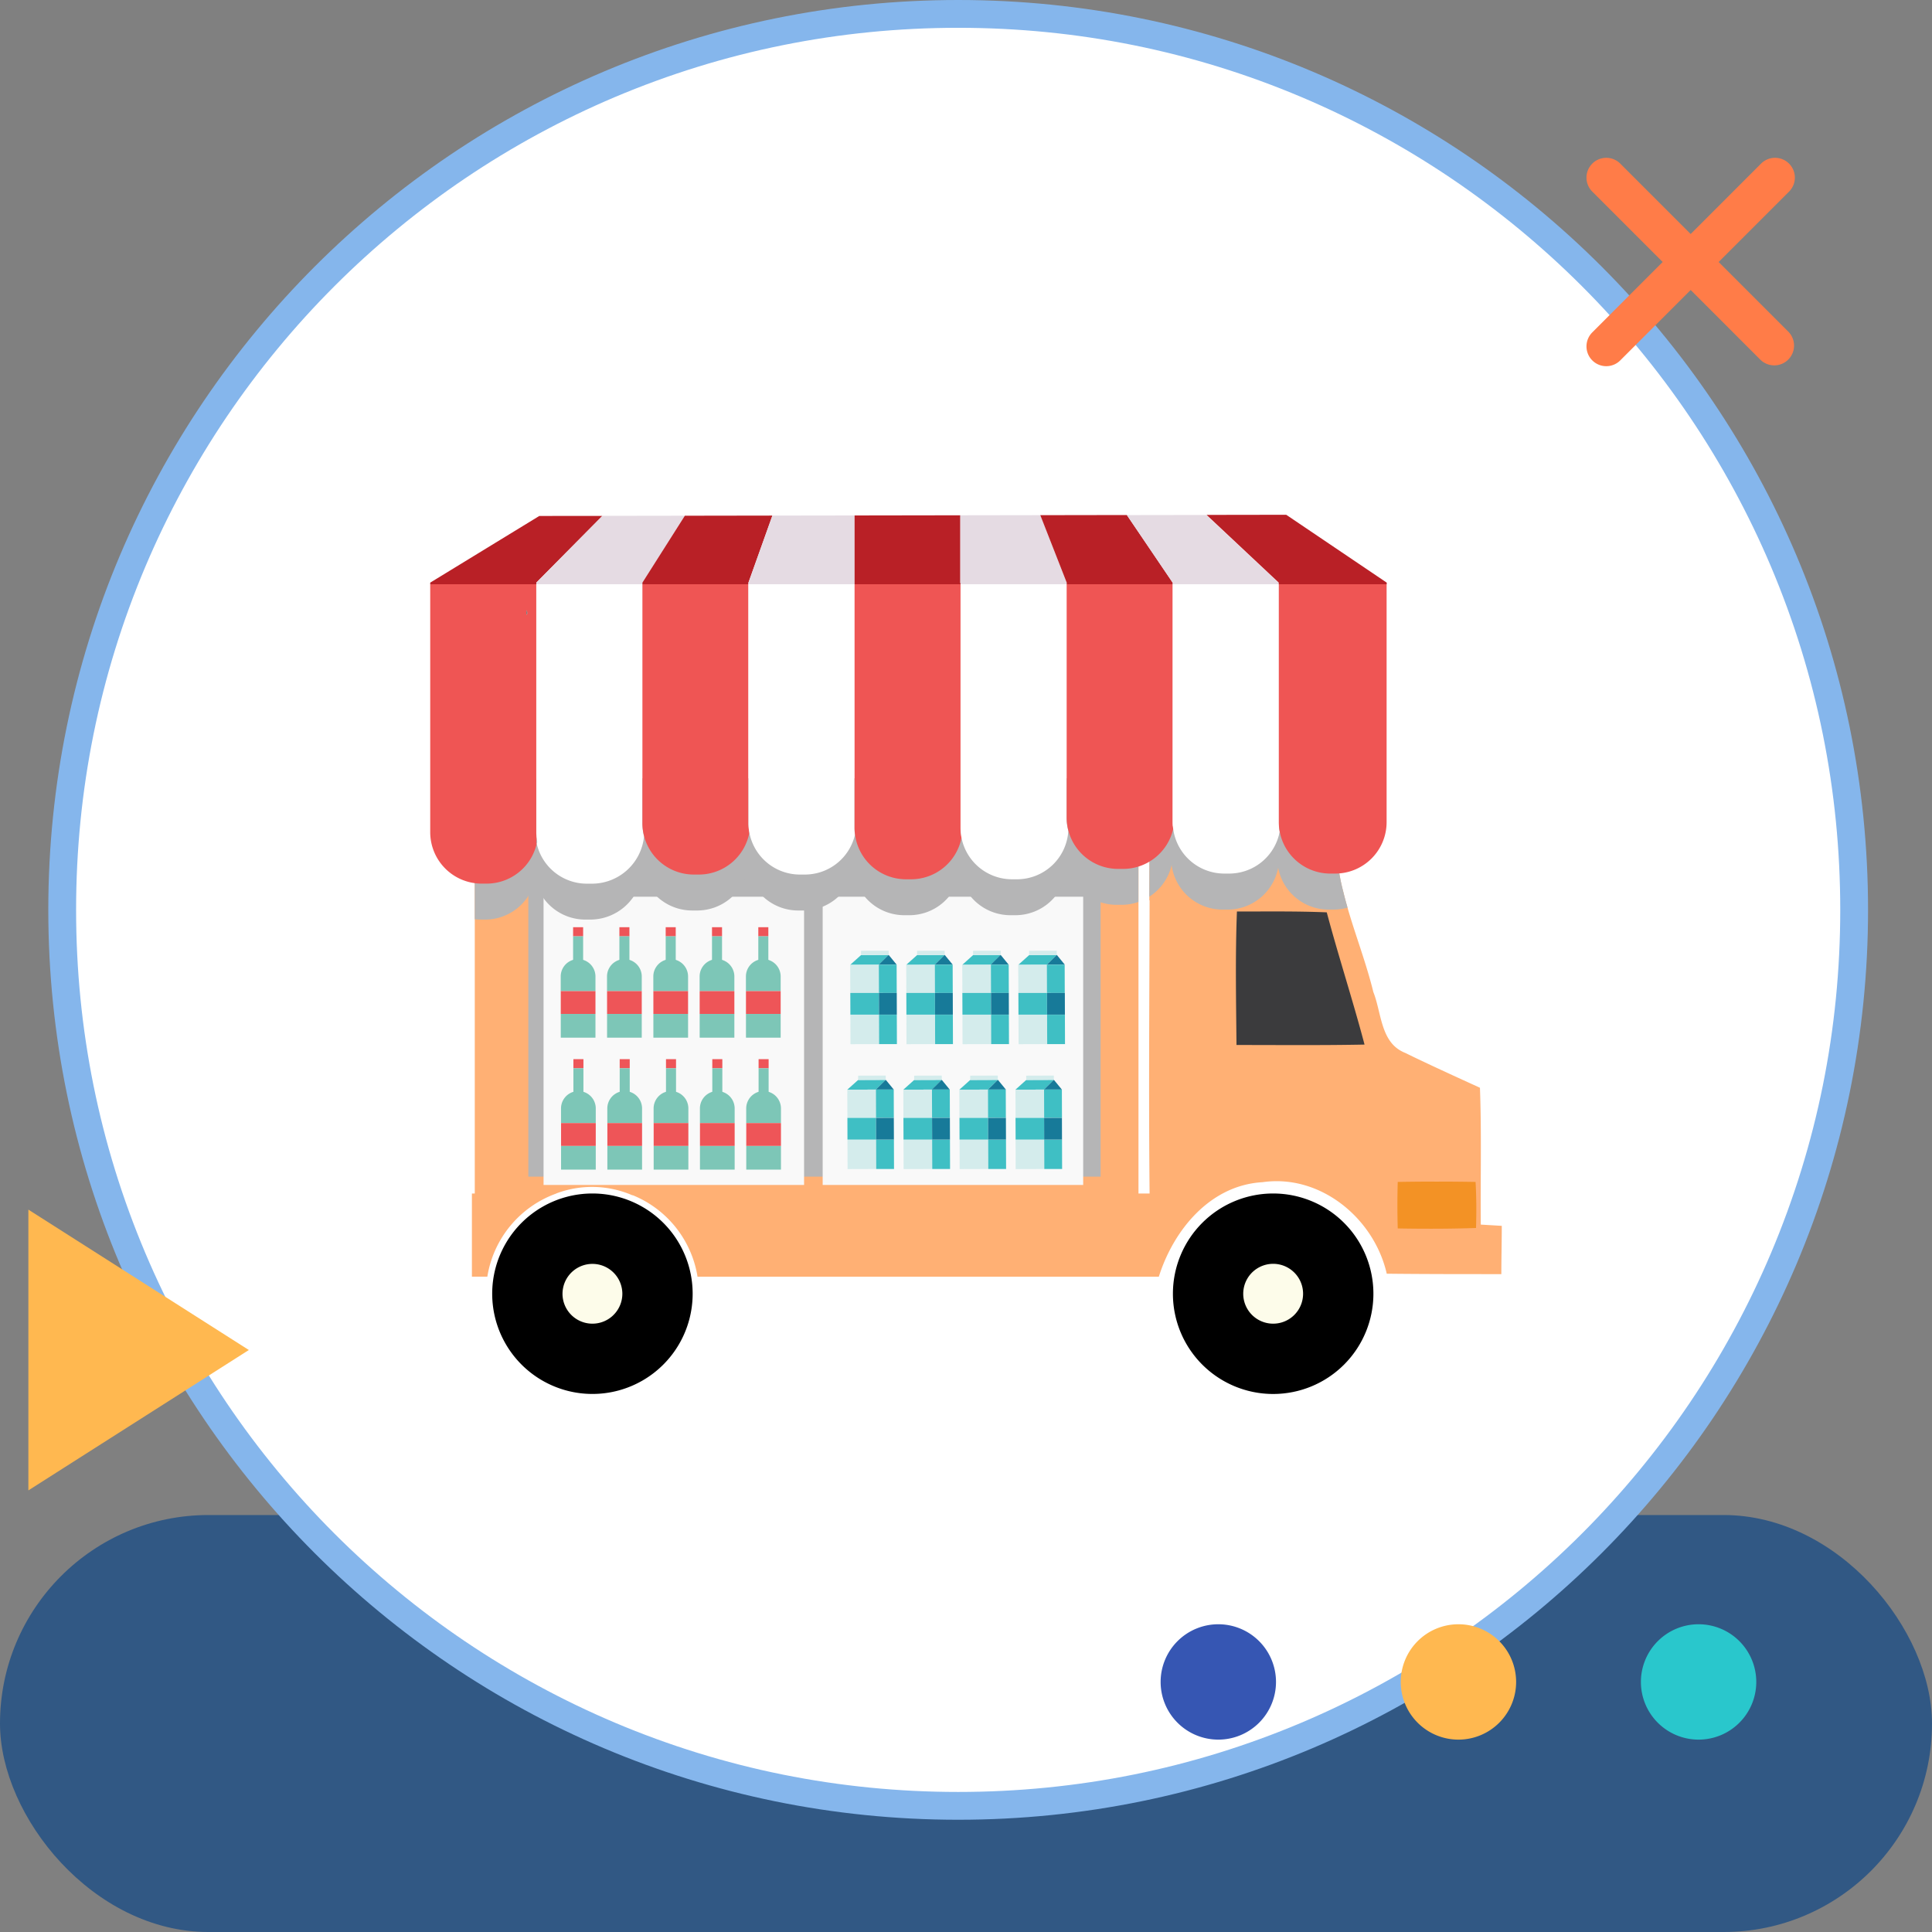<svg xmlns="http://www.w3.org/2000/svg" xmlns:xlink="http://www.w3.org/1999/xlink" width="139" height="139" viewBox="0 0 139 139">
  <rect x="0" y="0" width="139" height="139" fill="#808080" stroke="none"/>
  <defs>
    <clipPath id="clip-path">
      <rect id="Rectángulo_379058" data-name="Rectángulo 379058" width="77.094" height="63.255" fill="none"/>
    </clipPath>
  </defs>
  <g id="img13" transform="translate(-1046 -3656.416)">
    <g id="Grupo_1074463" data-name="Grupo 1074463" transform="translate(1046 3656.416)">
      <rect id="Rectángulo_378651" data-name="Rectángulo 378651" width="139" height="30" rx="15" transform="translate(0 109)" fill="#315884"/>
      <g id="Grupo_1074381" data-name="Grupo 1074381" transform="translate(3.475 0)">
        <g id="Grupo_1073526" data-name="Grupo 1073526" transform="translate(0 0)">
          <g id="Grupo_1072785" data-name="Grupo 1072785" transform="translate(0 0)">
            <path id="Trazado_608385" data-name="Trazado 608385" d="M65.462,0A65.462,65.462,0,1,1,0,65.462,65.462,65.462,0,0,1,65.462,0Z" transform="translate(0 0)" fill="none"/>
          </g>
          <g id="Grupo_1073383" data-name="Grupo 1073383" transform="translate(0 0)">
            <g id="Trazado_608385-2" data-name="Trazado 608385" transform="translate(0 0)" fill="#fff">
              <path d="M 65.462 129.924 C 56.759 129.924 48.318 128.22 40.371 124.859 C 36.551 123.244 32.868 121.244 29.421 118.916 C 26.008 116.61 22.798 113.961 19.881 111.044 C 16.963 108.127 14.315 104.917 12.009 101.503 C 9.68 98.057 7.681 94.373 6.065 90.554 C 2.704 82.607 1 74.165 1 65.462 C 1 56.759 2.704 48.318 6.065 40.371 C 7.681 36.551 9.68 32.868 12.009 29.421 C 14.315 26.008 16.963 22.798 19.881 19.881 C 22.798 16.963 26.008 14.315 29.421 12.009 C 32.868 9.68 36.551 7.681 40.371 6.065 C 48.318 2.704 56.759 1 65.462 1 C 74.165 1 82.607 2.704 90.554 6.065 C 94.373 7.681 98.057 9.68 101.503 12.009 C 104.917 14.315 108.127 16.963 111.044 19.881 C 113.961 22.798 116.61 26.008 118.916 29.421 C 121.244 32.868 123.244 36.551 124.859 40.371 C 128.22 48.318 129.924 56.759 129.924 65.462 C 129.924 74.165 128.22 82.607 124.859 90.554 C 123.244 94.373 121.244 98.057 118.916 101.503 C 116.61 104.917 113.961 108.127 111.044 111.044 C 108.127 113.961 104.917 116.61 101.503 118.916 C 98.057 121.244 94.373 123.244 90.554 124.859 C 82.607 128.22 74.165 129.924 65.462 129.924 Z" stroke="none"/>
              <path d="M 65.462 2 C 56.894 2 48.583 3.678 40.76 6.986 C 37.001 8.577 33.374 10.545 29.981 12.837 C 26.62 15.108 23.46 17.715 20.588 20.588 C 17.715 23.46 15.108 26.62 12.837 29.981 C 10.545 33.374 8.577 37.001 6.986 40.76 C 3.678 48.583 2 56.894 2 65.462 C 2 74.03 3.678 82.341 6.986 90.164 C 8.577 93.924 10.545 97.551 12.837 100.943 C 15.108 104.304 17.715 107.465 20.588 110.337 C 23.46 113.209 26.62 115.817 29.981 118.087 C 33.374 120.379 37.001 122.348 40.76 123.938 C 48.583 127.247 56.894 128.924 65.462 128.924 C 74.03 128.924 82.341 127.247 90.164 123.938 C 93.924 122.348 97.551 120.379 100.943 118.087 C 104.304 115.817 107.465 113.209 110.337 110.337 C 113.209 107.465 115.817 104.304 118.087 100.943 C 120.379 97.551 122.348 93.924 123.938 90.164 C 127.247 82.341 128.924 74.03 128.924 65.462 C 128.924 56.894 127.247 48.583 123.938 40.76 C 122.348 37.001 120.379 33.374 118.087 29.981 C 115.817 26.62 113.209 23.46 110.337 20.588 C 107.465 17.715 104.304 15.108 100.943 12.837 C 97.551 10.545 93.924 8.577 90.164 6.986 C 82.341 3.678 74.03 2 65.462 2 M 65.462 -1.52587890625e-05 C 101.616 -1.52587890625e-05 130.924 29.308 130.924 65.462 C 130.924 101.616 101.616 130.924 65.462 130.924 C 29.308 130.924 -1.52587890625e-05 101.616 -1.52587890625e-05 65.462 C -1.52587890625e-05 29.308 29.308 -1.52587890625e-05 65.462 -1.52587890625e-05 Z" stroke="none" fill="#85b6ec"/>
            </g>
          </g>
        </g>
      </g>
      <path id="Trazado_615556" data-name="Trazado 615556" d="M752.741,143.019l5.036-5.036a1.424,1.424,0,1,0-2.013-2.013l-5.036,5.036-5.036-5.036a1.424,1.424,0,1,0-2.013,2.013l5.036,5.036-5.036,5.036a1.424,1.424,0,1,0,2.013,2.013l5.036-5.036,5.036,5.036a1.424,1.424,0,0,0,2.013-2.013Z" transform="translate(-629.091 -124.169)" fill="#ff7c48"/>
      <path id="Trazado_615557" data-name="Trazado 615557" d="M0,15.861,10.1,0,20.2,15.861Z" transform="translate(17.903 87.028) rotate(90)" fill="#ffb850"/>
      <path id="Trazado_615559" data-name="Trazado 615559" d="M159.276,312.164a4.15,4.15,0,1,1-4.15-4.15,4.15,4.15,0,0,1,4.15,4.15" transform="translate(-50.197 -191.155)" fill="#ffb850"/>
      <path id="Trazado_615560" data-name="Trazado 615560" d="M77.022,312.164a4.15,4.15,0,1,1-4.15-4.15,4.15,4.15,0,0,1,4.15,4.15" transform="translate(14.781 -191.155)" fill="#3656b3"/>
      <path id="Trazado_615561" data-name="Trazado 615561" d="M241.53,312.164a4.15,4.15,0,1,1-4.15-4.15,4.15,4.15,0,0,1,4.15,4.15" transform="translate(-115.173 -191.155)" fill="#29c7cc"/>
    </g>
    <g id="Grupo_1075292" data-name="Grupo 1075292" transform="translate(1076.953 3693.452)">
      <g id="Grupo_1075291" data-name="Grupo 1075291" clip-path="url(#clip-path)">
        <path id="Trazado_616548" data-name="Trazado 616548" d="M78.076,460.285a3.193,3.193,0,1,1-3.178-3.5,3.352,3.352,0,0,1,3.178,3.5" transform="translate(-63.456 -404.158)" fill="#fdfcea"/>
        <path id="Trazado_616549" data-name="Trazado 616549" d="M508.367,457.588a3.252,3.252,0,1,1-3.232-3.61,3.436,3.436,0,0,1,3.232,3.61" transform="translate(-444.079 -401.676)" fill="#fdfcea"/>
        <path id="Trazado_616550" data-name="Trazado 616550" d="M495.357,233.277v13.252l11.1-.754.108-1.509-3.017-9.8Z" transform="translate(-438.288 -206.401)" fill="#3b3b3d"/>
        <rect id="Rectángulo_379006" data-name="Rectángulo 379006" width="5.847" height="3.467" transform="translate(69.546 47.958)" fill="#f39225"/>
        <path id="Trazado_616551" data-name="Trazado 616551" d="M471.011,423.85a7.212,7.212,0,1,0,7.212,7.212,7.212,7.212,0,0,0-7.212-7.212m1.455,8.8a2.153,2.153,0,0,1-3.608-1.584,2.153,2.153,0,1,1,3.608,1.584" transform="translate(-410.365 -375.019)"/>
        <path id="Trazado_616552" data-name="Trazado 616552" d="M45.925,423.851h-.034a7.211,7.211,0,1,0,.034,0m1.438,8.8a2.153,2.153,0,0,1-3.608-1.584,2.184,2.184,0,0,1,.037-.391,2.152,2.152,0,0,1,4.232,0,2.173,2.173,0,0,1,.037.391,2.147,2.147,0,0,1-.7,1.584" transform="translate(-34.238 -375.02)"/>
        <path id="Trazado_616553" data-name="Trazado 616553" d="M98.613,196.814c-.03-3.292.061-6.554-.06-9.846-1.05-.48-2.111-.962-3.169-1.456-.738-.344-1.474-.691-2.206-1.051a2.372,2.372,0,0,1-.276-.129c-1.5-.8-1.449-2.822-2.019-4.249-.592-2.421-1.567-4.775-2.159-7.193a14.72,14.72,0,0,1-.468-4.706c-4.3-.061-9.154-.031-13.428,0h.532s-.574,0-.574.008l-.022,5.279.021.019c-.014,7.026-.072,14.059,0,21.085h-.8V166.436a1.714,1.714,0,0,0-1.716-1.715H27.949a1.717,1.717,0,0,0-1.715,1.715v28.139h-.206v5.984H27.14c0-.025.007-.051.011-.076a7.636,7.636,0,0,1,4.958-5.908h-.018a7.29,7.29,0,0,1,5.481.129h.039a7.63,7.63,0,0,1,4.637,5.782c0,.025.007.051.011.076h33.19c1.058-3.352,3.685-6.584,7.46-6.8,4.167-.6,8.033,2.6,8.938,6.584,2.749.03,5.5.03,8.245.03,0-1.148.031-2.326.031-3.473l-1.51-.09M81.037,183.888c-.03-3.2-.091-6.4.031-9.6,2.144,0,4.318-.031,6.463.06.845,3.171,1.872,6.312,2.718,9.513-3.081.061-6.131.03-9.211.03m17.23,13.166c-1.866.065-3.764.065-5.63.032-.033-1.126-.033-2.22,0-3.346q2.8-.049,5.6,0c.064,1.126.064,2.22.033,3.313" transform="translate(-23.029 -145.744)" fill="#ffb074"/>
        <rect id="Rectángulo_379007" data-name="Rectángulo 379007" width="41.175" height="27.517" transform="translate(7.057 20.102)" fill="#b5b5b6"/>
        <rect id="Rectángulo_379008" data-name="Rectángulo 379008" width="18.743" height="20.737" transform="translate(8.154 27.48)" fill="#f9f9f9"/>
        <rect id="Rectángulo_379009" data-name="Rectángulo 379009" width="18.743" height="20.737" transform="translate(28.235 27.48)" fill="#f9f9f9"/>
        <path id="Trazado_616554" data-name="Trazado 616554" d="M28.557,174.871A3.7,3.7,0,0,0,32.162,172a3.7,3.7,0,0,0,3.6,2.869h.356a3.766,3.766,0,0,0,3.758-3.419,3.706,3.706,0,0,0,3.584,2.766h.355a3.7,3.7,0,0,0,3.638-3.009,3.7,3.7,0,0,0,3.638,3.009h.356a3.7,3.7,0,0,0,3.607-2.862,3.7,3.7,0,0,0,3.669,3.2h.356a3.7,3.7,0,0,0,3.638-3.009,3.7,3.7,0,0,0,3.638,3.009h.356a3.7,3.7,0,0,0,3.7-3.493,3.705,3.705,0,0,0,3.578,2.746h.356a3.694,3.694,0,0,0,1.218-.206v-7.169a1.714,1.714,0,0,0-1.716-1.715H29.532a1.717,1.717,0,0,0-1.715,1.715v8.414a3.781,3.781,0,0,0,.384.02Z" transform="translate(-24.612 -145.745)" fill="#b5b5b6"/>
        <path id="Trazado_616555" data-name="Trazado 616555" d="M462.54,194.513c-4.3-.061-9.154-.031-13.428,0h.533s-.574,0-.574.008l-.021,5.029a3.706,3.706,0,0,0,1.606-2.272,3.7,3.7,0,0,0,3.67,3.2h.356a3.7,3.7,0,0,0,3.638-3.009,3.7,3.7,0,0,0,3.638,3.009h.356a3.7,3.7,0,0,0,1-.14c-.107-.373-.211-.746-.3-1.121a14.726,14.726,0,0,1-.468-4.706" transform="translate(-397.315 -172.072)" fill="#b5b5b6"/>
        <path id="Trazado_616556" data-name="Trazado 616556" d="M7.664,61.688c-.008-.064-.015-.128-.02-.192-.007-.09-.013-.179-.013-.271V43.385H0V61.224a3.7,3.7,0,0,0,3.7,3.7H4.06a3.7,3.7,0,0,0,3.6-2.869c-.011-.047-.024-.093-.033-.14.014-.076.023-.154.033-.231M6.953,45.6c-.01-.047-.024-.093-.033-.14.014-.076.023-.153.033-.231-.009-.064-.014-.128-.02-.192-.007-.09-.013-.18-.013-.272,0,.092.005.182.013.272.006.064.011.128.02.192s.018.155.033.231c-.009.047-.022.093-.033.14" transform="translate(0 -38.387)" fill="#ef5554"/>
        <path id="Trazado_616557" data-name="Trazado 616557" d="M7.632,5.476l4.753-4.8L7.848.679,0,5.476v.116H7.632Z" transform="translate(0 -0.594)" fill="#b92026"/>
        <path id="Trazado_616558" data-name="Trazado 616558" d="M66.242,5.521h7.632V5.405L76.916.591,71,.6l-4.753,4.8Z" transform="translate(-58.61 -0.523)" fill="#e5dbe3"/>
        <path id="Trazado_616559" data-name="Trazado 616559" d="M73.874,43.384H66.242V61.223c0,.092.005.182.013.271,0,.065.012.129.02.193s.019.155.033.231c-.009.047-.022.093-.033.14a3.7,3.7,0,0,0,3.605,2.869h.356a3.766,3.766,0,0,0,3.758-3.419,3.707,3.707,0,0,1-.12-.937Z" transform="translate(-58.61 -38.386)" fill="#fff"/>
        <path id="Trazado_616560" data-name="Trazado 616560" d="M66.242,198.229c0,.092.006.182.013.271-.008-.09-.013-.18-.013-.271" transform="translate(-58.61 -175.391)" fill="#ffb074"/>
        <path id="Trazado_616561" data-name="Trazado 616561" d="M60.077,55.608c-.008-.09-.013-.18-.013-.272,0,.091.006.181.013.272" transform="translate(-53.144 -48.961)" fill="#5c5c5f"/>
        <path id="Trazado_616562" data-name="Trazado 616562" d="M60.063,59.593c.009.047.022.093.033.14.011-.047.024-.093.033-.14-.015-.076-.023-.153-.033-.231-.01.077-.019.155-.033.231" transform="translate(-53.143 -52.523)" fill="#5c5c5f"/>
        <path id="Trazado_616563" data-name="Trazado 616563" d="M140.115,43.384h-7.628l0,17.187a3.7,3.7,0,0,0,3.7,3.7h.356a3.7,3.7,0,0,0,3.638-3.009,3.739,3.739,0,0,1-.066-.694Z" transform="translate(-117.221 -38.386)" fill="#ef5554"/>
        <path id="Trazado_616564" data-name="Trazado 616564" d="M132.487,5.445h7.628V5.329L141.838.505l-6.3.01-3.053,4.814,0,.025Z" transform="translate(-117.22 -0.447)" fill="#b92026"/>
        <path id="Trazado_616565" data-name="Trazado 616565" d="M198.724,5.376h7.632V.426l-5.909.009-1.723,4.824Z" transform="translate(-175.829 -0.377)" fill="#e5dbe3"/>
        <path id="Trazado_616566" data-name="Trazado 616566" d="M206.356,43.384h-7.632V60.571a3.706,3.706,0,0,0,3.7,3.7h.356a3.7,3.7,0,0,0,3.607-2.862,3.762,3.762,0,0,1-.035-.5Z" transform="translate(-175.829 -38.386)" fill="#fff"/>
        <path id="Trazado_616567" data-name="Trazado 616567" d="M272.6,5.283V5.246h-.02V.321l-7.611.012V5.166h0v.116Z" transform="translate(-234.439 -0.284)" fill="#b92026"/>
        <path id="Trazado_616568" data-name="Trazado 616568" d="M272.6,43.384h-7.631V60.911a3.762,3.762,0,0,0,.035.5,3.7,3.7,0,0,0,3.669,3.2h.356a3.7,3.7,0,0,0,3.638-3.009,3.706,3.706,0,0,1-.066-.695Z" transform="translate(-234.439 -38.386)" fill="#ef5554"/>
        <path id="Trazado_616569" data-name="Trazado 616569" d="M331.05,5.1v.116h7.631V5.1L336.787.242,331.03.251V5.1Z" transform="translate(-292.892 -0.214)" fill="#e5dbe3"/>
        <path id="Trazado_616570" data-name="Trazado 616570" d="M338.836,43.384H331.2V60.911a3.706,3.706,0,0,0,3.7,3.7h.356a3.7,3.7,0,0,0,3.7-3.492,3.724,3.724,0,0,1-.125-.958Z" transform="translate(-293.047 -38.386)" fill="#fff"/>
        <path id="Trazado_616571" data-name="Trazado 616571" d="M405.076,43.384h-7.631v16.78a3.7,3.7,0,0,0,3.7,3.7h.356a3.7,3.7,0,0,0,3.607-2.862,3.71,3.71,0,0,1-.035-.5Z" transform="translate(-351.656 -38.386)" fill="#ef5554"/>
        <path id="Trazado_616572" data-name="Trazado 616572" d="M382.9,5.138h7.631V5.033l-1.717-2.541L387.227.158,381,.168,382.9,5.022Z" transform="translate(-337.108 -0.14)" fill="#b92026"/>
        <path id="Trazado_616573" data-name="Trazado 616573" d="M438.385,4.963v.105h7.632V4.984l-5.231-4.9-5.7.009,1.577,2.334,1.717,2.53Z" transform="translate(-384.964 -0.07)" fill="#e5dbe3"/>
        <path id="Trazado_616574" data-name="Trazado 616574" d="M471.318,43.384h-7.632V60.5a3.709,3.709,0,0,0,3.7,3.7h.356a3.7,3.7,0,0,0,3.638-3.01,3.7,3.7,0,0,1-.066-.694Z" transform="translate(-410.265 -38.386)" fill="#fff"/>
        <path id="Trazado_616575" data-name="Trazado 616575" d="M497.768,5V4.882L490.538,0l-5.732.009L490,4.882V5Z" transform="translate(-428.952 0)" fill="#b92026"/>
        <path id="Trazado_616576" data-name="Trazado 616576" d="M529.927,43.384V60.5a3.708,3.708,0,0,0,3.7,3.7h.356a3.7,3.7,0,0,0,3.7-3.7V43.384Z" transform="translate(-468.875 -38.386)" fill="#ef5554"/>
        <rect id="Rectángulo_379010" data-name="Rectángulo 379010" width="0.722" height="0.657" transform="translate(10.301 39.166)" fill="#ee5558"/>
        <rect id="Rectángulo_379011" data-name="Rectángulo 379011" width="0.722" height="2.299" transform="translate(10.301 39.823)" fill="#7dc6b7"/>
        <rect id="Rectángulo_379012" data-name="Rectángulo 379012" width="2.496" height="1.708" transform="translate(9.414 45.406)" fill="#7dc6b7"/>
        <path id="Trazado_616577" data-name="Trazado 616577" d="M84.21,361.162a1.248,1.248,0,1,0-2.5,0v1.051h2.5Z" transform="translate(-72.3 -318.449)" fill="#7dc6b7"/>
        <rect id="Rectángulo_379013" data-name="Rectángulo 379013" width="2.496" height="1.642" transform="translate(9.414 43.764)" fill="#ee5558"/>
        <rect id="Rectángulo_379014" data-name="Rectángulo 379014" width="0.722" height="0.657" transform="translate(13.632 39.166)" fill="#ee5558"/>
        <rect id="Rectángulo_379015" data-name="Rectángulo 379015" width="0.722" height="2.299" transform="translate(13.632 39.823)" fill="#7dc6b7"/>
        <rect id="Rectángulo_379016" data-name="Rectángulo 379016" width="2.496" height="1.708" transform="translate(12.745 45.406)" fill="#7dc6b7"/>
        <path id="Trazado_616578" data-name="Trazado 616578" d="M113.122,361.162a1.248,1.248,0,1,0-2.5,0v1.051h2.5Z" transform="translate(-97.881 -318.449)" fill="#7dc6b7"/>
        <rect id="Rectángulo_379017" data-name="Rectángulo 379017" width="2.496" height="1.642" transform="translate(12.745 43.764)" fill="#ee5558"/>
        <rect id="Rectángulo_379018" data-name="Rectángulo 379018" width="0.722" height="0.657" transform="translate(16.963 39.166)" fill="#ee5558"/>
        <rect id="Rectángulo_379019" data-name="Rectángulo 379019" width="0.722" height="2.299" transform="translate(16.963 39.823)" fill="#7dc6b7"/>
        <rect id="Rectángulo_379020" data-name="Rectángulo 379020" width="2.496" height="1.708" transform="translate(16.076 45.406)" fill="#7dc6b7"/>
        <path id="Trazado_616579" data-name="Trazado 616579" d="M142.035,361.162a1.248,1.248,0,0,0-2.5,0v1.051h2.5Z" transform="translate(-123.463 -318.449)" fill="#7dc6b7"/>
        <rect id="Rectángulo_379021" data-name="Rectángulo 379021" width="2.496" height="1.642" transform="translate(16.076 43.764)" fill="#ee5558"/>
        <rect id="Rectángulo_379022" data-name="Rectángulo 379022" width="0.722" height="0.657" transform="translate(20.294 39.166)" fill="#ee5558"/>
        <rect id="Rectángulo_379023" data-name="Rectángulo 379023" width="0.722" height="2.299" transform="translate(20.294 39.823)" fill="#7dc6b7"/>
        <rect id="Rectángulo_379024" data-name="Rectángulo 379024" width="2.496" height="1.708" transform="translate(19.407 45.406)" fill="#7dc6b7"/>
        <path id="Trazado_616580" data-name="Trazado 616580" d="M170.949,361.162a1.248,1.248,0,0,0-2.5,0v1.051h2.5Z" transform="translate(-149.046 -318.449)" fill="#7dc6b7"/>
        <rect id="Rectángulo_379025" data-name="Rectángulo 379025" width="2.496" height="1.642" transform="translate(19.407 43.764)" fill="#ee5558"/>
        <rect id="Rectángulo_379026" data-name="Rectángulo 379026" width="0.722" height="0.657" transform="translate(23.625 39.166)" fill="#ee5558"/>
        <rect id="Rectángulo_379027" data-name="Rectángulo 379027" width="0.722" height="2.299" transform="translate(23.625 39.823)" fill="#7dc6b7"/>
        <rect id="Rectángulo_379028" data-name="Rectángulo 379028" width="2.496" height="1.708" transform="translate(22.738 45.406)" fill="#7dc6b7"/>
        <path id="Trazado_616581" data-name="Trazado 616581" d="M199.863,361.162a1.248,1.248,0,0,0-2.5,0v1.051h2.5Z" transform="translate(-174.629 -318.449)" fill="#7dc6b7"/>
        <rect id="Rectángulo_379029" data-name="Rectángulo 379029" width="2.496" height="1.642" transform="translate(22.738 43.764)" fill="#ee5558"/>
        <rect id="Rectángulo_379030" data-name="Rectángulo 379030" width="0.722" height="0.657" transform="translate(10.279 29.673)" fill="#ee5558"/>
        <rect id="Rectángulo_379031" data-name="Rectángulo 379031" width="0.722" height="2.299" transform="translate(10.279 30.329)" fill="#7dc6b7"/>
        <rect id="Rectángulo_379032" data-name="Rectángulo 379032" width="2.496" height="1.708" transform="translate(9.392 35.912)" fill="#7dc6b7"/>
        <path id="Trazado_616582" data-name="Trazado 616582" d="M84.021,278.755a1.248,1.248,0,1,0-2.5,0v1.051h2.5Z" transform="translate(-72.133 -245.536)" fill="#7dc6b7"/>
        <rect id="Rectángulo_379033" data-name="Rectángulo 379033" width="2.496" height="1.642" transform="translate(9.392 34.27)" fill="#ee5558"/>
        <rect id="Rectángulo_379034" data-name="Rectángulo 379034" width="0.722" height="0.657" transform="translate(13.61 29.673)" fill="#ee5558"/>
        <rect id="Rectángulo_379035" data-name="Rectángulo 379035" width="0.722" height="2.299" transform="translate(13.61 30.329)" fill="#7dc6b7"/>
        <rect id="Rectángulo_379036" data-name="Rectángulo 379036" width="2.496" height="1.708" transform="translate(12.723 35.912)" fill="#7dc6b7"/>
        <path id="Trazado_616583" data-name="Trazado 616583" d="M112.934,278.755a1.248,1.248,0,0,0-2.5,0v1.051h2.5Z" transform="translate(-97.715 -245.536)" fill="#7dc6b7"/>
        <rect id="Rectángulo_379037" data-name="Rectángulo 379037" width="2.496" height="1.642" transform="translate(12.723 34.27)" fill="#ee5558"/>
        <rect id="Rectángulo_379038" data-name="Rectángulo 379038" width="0.722" height="0.657" transform="translate(16.941 29.673)" fill="#ee5558"/>
        <rect id="Rectángulo_379039" data-name="Rectángulo 379039" width="0.722" height="2.299" transform="translate(16.942 30.329)" fill="#7dc6b7"/>
        <rect id="Rectángulo_379040" data-name="Rectángulo 379040" width="2.496" height="1.708" transform="translate(16.055 35.912)" fill="#7dc6b7"/>
        <path id="Trazado_616584" data-name="Trazado 616584" d="M141.85,278.755a1.248,1.248,0,1,0-2.5,0v1.051h2.5Z" transform="translate(-123.299 -245.536)" fill="#7dc6b7"/>
        <rect id="Rectángulo_379041" data-name="Rectángulo 379041" width="2.496" height="1.642" transform="translate(16.055 34.27)" fill="#ee5558"/>
        <rect id="Rectángulo_379042" data-name="Rectángulo 379042" width="0.722" height="0.657" transform="translate(20.273 29.673)" fill="#ee5558"/>
        <rect id="Rectángulo_379043" data-name="Rectángulo 379043" width="0.722" height="2.299" transform="translate(20.273 30.329)" fill="#7dc6b7"/>
        <rect id="Rectángulo_379044" data-name="Rectángulo 379044" width="2.496" height="1.708" transform="translate(19.386 35.912)" fill="#7dc6b7"/>
        <path id="Trazado_616585" data-name="Trazado 616585" d="M170.762,278.755a1.248,1.248,0,0,0-2.5,0v1.051h2.5Z" transform="translate(-148.88 -245.536)" fill="#7dc6b7"/>
        <rect id="Rectángulo_379045" data-name="Rectángulo 379045" width="2.496" height="1.642" transform="translate(19.386 34.27)" fill="#ee5558"/>
        <rect id="Rectángulo_379046" data-name="Rectángulo 379046" width="0.722" height="0.657" transform="translate(23.604 29.673)" fill="#ee5558"/>
        <rect id="Rectángulo_379047" data-name="Rectángulo 379047" width="0.722" height="2.299" transform="translate(23.604 30.329)" fill="#7dc6b7"/>
        <rect id="Rectángulo_379048" data-name="Rectángulo 379048" width="2.496" height="1.708" transform="translate(22.717 35.912)" fill="#7dc6b7"/>
        <path id="Trazado_616586" data-name="Trazado 616586" d="M199.677,278.755a1.248,1.248,0,0,0-2.5,0v1.051h2.5Z" transform="translate(-174.464 -245.536)" fill="#7dc6b7"/>
        <rect id="Rectángulo_379049" data-name="Rectángulo 379049" width="2.496" height="1.642" transform="translate(22.717 34.27)" fill="#ee5558"/>
        <path id="Trazado_616587" data-name="Trazado 616587" d="M260.46,353.592l.78-.7,1.986-.007-.707.7Z" transform="translate(-230.453 -312.229)" fill="#3fbfc4"/>
        <path id="Trazado_616588" data-name="Trazado 616588" d="M279.614,353.581l-.574-.7-.707.7Z" transform="translate(-246.266 -312.229)" fill="#177a99"/>
        <rect id="Rectángulo_379050" data-name="Rectángulo 379050" width="1.986" height="0.308" transform="translate(30.786 40.354) rotate(-0.199)" fill="#d4ecec"/>
        <path id="Trazado_616589" data-name="Trazado 616589" d="M262.519,358.969l-2.059.007.007,2.024h2.059Z" transform="translate(-230.453 -317.613)" fill="#d4ecec"/>
        <path id="Trazado_616590" data-name="Trazado 616590" d="M260.568,390.147l.007,2.126,2.059-.007-.008-2.118Z" transform="translate(-230.549 -345.198)" fill="#d4ecec"/>
        <path id="Trazado_616591" data-name="Trazado 616591" d="M279.62,360.967l-.007-2.035-1.282,0,.007,2.031Z" transform="translate(-246.265 -317.579)" fill="#3fbfc4"/>
        <path id="Trazado_616592" data-name="Trazado 616592" d="M278.445,392.265l1.282,0-.007-2.114h-1.282Z" transform="translate(-246.359 -345.198)" fill="#3fbfc4"/>
        <path id="Trazado_616593" data-name="Trazado 616593" d="M262.58,376.6h-2.059l.005,1.561h2.059Z" transform="translate(-230.507 -333.21)" fill="#3fbfc4"/>
        <path id="Trazado_616594" data-name="Trazado 616594" d="M278.392,376.6l.005,1.561h1.282l-.006-1.561Z" transform="translate(-246.319 -333.21)" fill="#177a99"/>
        <path id="Trazado_616595" data-name="Trazado 616595" d="M295.452,353.592l.78-.7,1.986-.007-.708.7Z" transform="translate(-261.413 -312.229)" fill="#3fbfc4"/>
        <path id="Trazado_616596" data-name="Trazado 616596" d="M314.6,353.581l-.574-.7-.708.7Z" transform="translate(-277.226 -312.229)" fill="#177a99"/>
        <rect id="Rectángulo_379051" data-name="Rectángulo 379051" width="1.986" height="0.308" transform="matrix(1, -0.003, 0.003, 1, 34.818, 40.354)" fill="#d4ecec"/>
        <path id="Trazado_616597" data-name="Trazado 616597" d="M297.511,358.969l-2.059.007.007,2.024h2.059Z" transform="translate(-261.414 -317.613)" fill="#d4ecec"/>
        <path id="Trazado_616598" data-name="Trazado 616598" d="M295.561,390.147l.007,2.126,2.059-.007-.007-2.118Z" transform="translate(-261.51 -345.198)" fill="#d4ecec"/>
        <path id="Trazado_616599" data-name="Trazado 616599" d="M314.613,360.967l-.007-2.035-1.282,0,.007,2.031Z" transform="translate(-277.226 -317.579)" fill="#3fbfc4"/>
        <path id="Trazado_616600" data-name="Trazado 616600" d="M313.438,392.265l1.282,0-.007-2.114H313.43Z" transform="translate(-277.32 -345.198)" fill="#3fbfc4"/>
        <path id="Trazado_616601" data-name="Trazado 616601" d="M297.572,376.6h-2.059l.006,1.561h2.059Z" transform="translate(-261.468 -333.21)" fill="#3fbfc4"/>
        <path id="Trazado_616602" data-name="Trazado 616602" d="M313.383,376.6l.006,1.561h1.282l-.005-1.561Z" transform="translate(-277.278 -333.21)" fill="#177a99"/>
        <path id="Trazado_616603" data-name="Trazado 616603" d="M330.445,353.592l.78-.7,1.986-.007-.708.7Z" transform="translate(-292.375 -312.229)" fill="#3fbfc4"/>
        <path id="Trazado_616604" data-name="Trazado 616604" d="M349.6,353.581l-.574-.7-.708.7Z" transform="translate(-308.186 -312.229)" fill="#177a99"/>
        <rect id="Rectángulo_379052" data-name="Rectángulo 379052" width="1.986" height="0.308" transform="translate(38.849 40.354) rotate(-0.199)" fill="#d4ecec"/>
        <path id="Trazado_616605" data-name="Trazado 616605" d="M332.5,358.969l-2.059.007.007,2.024h2.059Z" transform="translate(-292.375 -317.613)" fill="#d4ecec"/>
        <path id="Trazado_616606" data-name="Trazado 616606" d="M330.552,390.147l.007,2.126,2.059-.007-.007-2.118Z" transform="translate(-292.469 -345.198)" fill="#d4ecec"/>
        <path id="Trazado_616607" data-name="Trazado 616607" d="M349.6,360.967l-.007-2.035-1.282,0,.007,2.031Z" transform="translate(-308.185 -317.579)" fill="#3fbfc4"/>
        <path id="Trazado_616608" data-name="Trazado 616608" d="M348.43,392.265l1.282,0-.007-2.114h-1.282Z" transform="translate(-308.281 -345.198)" fill="#3fbfc4"/>
        <path id="Trazado_616609" data-name="Trazado 616609" d="M332.566,376.6h-2.059l.005,1.561h2.059Z" transform="translate(-292.43 -333.21)" fill="#3fbfc4"/>
        <path id="Trazado_616610" data-name="Trazado 616610" d="M348.377,376.6l.005,1.561h1.282l-.005-1.561Z" transform="translate(-308.241 -333.21)" fill="#177a99"/>
        <path id="Trazado_616611" data-name="Trazado 616611" d="M365.438,353.592l.78-.7,1.986-.007-.708.7Z" transform="translate(-323.336 -312.229)" fill="#3fbfc4"/>
        <path id="Trazado_616612" data-name="Trazado 616612" d="M384.59,353.581l-.574-.7-.707.7Z" transform="translate(-339.148 -312.229)" fill="#177a99"/>
        <rect id="Rectángulo_379053" data-name="Rectángulo 379053" width="1.986" height="0.308" transform="translate(42.88 40.354) rotate(-0.199)" fill="#d4ecec"/>
        <path id="Trazado_616613" data-name="Trazado 616613" d="M367.5,358.969l-2.059.007.007,2.024H367.5Z" transform="translate(-323.336 -317.613)" fill="#d4ecec"/>
        <path id="Trazado_616614" data-name="Trazado 616614" d="M365.545,390.147l.007,2.126,2.059-.007-.008-2.118Z" transform="translate(-323.431 -345.198)" fill="#d4ecec"/>
        <path id="Trazado_616615" data-name="Trazado 616615" d="M384.6,360.967l-.007-2.035-1.282,0,.007,2.031Z" transform="translate(-339.148 -317.579)" fill="#3fbfc4"/>
        <path id="Trazado_616616" data-name="Trazado 616616" d="M383.422,392.265l1.282,0-.007-2.114h-1.282Z" transform="translate(-339.242 -345.198)" fill="#3fbfc4"/>
        <path id="Trazado_616617" data-name="Trazado 616617" d="M367.556,376.6H365.5l.006,1.561h2.059Z" transform="translate(-323.389 -333.21)" fill="#3fbfc4"/>
        <path id="Trazado_616618" data-name="Trazado 616618" d="M383.367,376.6l.005,1.561h1.282l-.005-1.561Z" transform="translate(-339.2 -333.21)" fill="#177a99"/>
        <path id="Trazado_616619" data-name="Trazado 616619" d="M262.268,275.615l.78-.7,1.986-.007-.708.7Z" transform="translate(-232.053 -243.235)" fill="#3fbfc4"/>
        <path id="Trazado_616620" data-name="Trazado 616620" d="M281.421,275.6l-.574-.7-.708.7Z" transform="translate(-247.865 -243.235)" fill="#177a99"/>
        <rect id="Rectángulo_379054" data-name="Rectángulo 379054" width="1.986" height="0.308" transform="translate(30.995 31.37) rotate(-0.199)" fill="#d4ecec"/>
        <path id="Trazado_616621" data-name="Trazado 616621" d="M264.327,280.989l-2.059.007.007,2.024h2.059Z" transform="translate(-232.053 -248.617)" fill="#d4ecec"/>
        <path id="Trazado_616622" data-name="Trazado 616622" d="M262.378,312.168l.007,2.126,2.059-.007-.007-2.118Z" transform="translate(-232.15 -276.204)" fill="#d4ecec"/>
        <path id="Trazado_616623" data-name="Trazado 616623" d="M281.428,282.989l-.007-2.035-1.282,0,.007,2.031Z" transform="translate(-247.865 -248.585)" fill="#3fbfc4"/>
        <path id="Trazado_616624" data-name="Trazado 616624" d="M280.255,314.287l1.282,0-.007-2.114h-1.282Z" transform="translate(-247.961 -276.204)" fill="#3fbfc4"/>
        <path id="Trazado_616625" data-name="Trazado 616625" d="M264.389,298.62H262.33l.006,1.561h2.059Z" transform="translate(-232.107 -264.216)" fill="#3fbfc4"/>
        <path id="Trazado_616626" data-name="Trazado 616626" d="M280.2,298.62l.006,1.561h1.282l-.005-1.561Z" transform="translate(-247.918 -264.216)" fill="#177a99"/>
        <path id="Trazado_616627" data-name="Trazado 616627" d="M297.26,275.615l.78-.7,1.986-.007-.708.7Z" transform="translate(-263.013 -243.235)" fill="#3fbfc4"/>
        <path id="Trazado_616628" data-name="Trazado 616628" d="M316.413,275.6l-.574-.7-.708.7Z" transform="translate(-278.825 -243.235)" fill="#177a99"/>
        <rect id="Rectángulo_379055" data-name="Rectángulo 379055" width="1.986" height="0.308" transform="translate(35.026 31.37) rotate(-0.199)" fill="#d4ecec"/>
        <path id="Trazado_616629" data-name="Trazado 616629" d="M299.319,280.989,297.26,281l.007,2.024h2.059Z" transform="translate(-263.013 -248.617)" fill="#d4ecec"/>
        <path id="Trazado_616630" data-name="Trazado 616630" d="M297.368,312.168l.007,2.126,2.059-.007-.007-2.118Z" transform="translate(-263.109 -276.204)" fill="#d4ecec"/>
        <path id="Trazado_616631" data-name="Trazado 616631" d="M316.419,282.989l-.007-2.035-1.282,0,.007,2.031Z" transform="translate(-278.825 -248.585)" fill="#3fbfc4"/>
        <path id="Trazado_616632" data-name="Trazado 616632" d="M315.246,314.287l1.282,0-.007-2.114h-1.282Z" transform="translate(-278.92 -276.204)" fill="#3fbfc4"/>
        <path id="Trazado_616633" data-name="Trazado 616633" d="M299.38,298.62h-2.059l.005,1.561h2.059Z" transform="translate(-263.067 -264.216)" fill="#3fbfc4"/>
        <path id="Trazado_616634" data-name="Trazado 616634" d="M315.193,298.62l.005,1.561h1.282l-.005-1.561Z" transform="translate(-278.88 -264.216)" fill="#177a99"/>
        <path id="Trazado_616635" data-name="Trazado 616635" d="M332.252,275.615l.78-.7,1.987-.007-.708.7Z" transform="translate(-293.974 -243.235)" fill="#3fbfc4"/>
        <path id="Trazado_616636" data-name="Trazado 616636" d="M351.4,275.6l-.574-.7-.708.7Z" transform="translate(-309.786 -243.235)" fill="#177a99"/>
        <rect id="Rectángulo_379056" data-name="Rectángulo 379056" width="1.986" height="0.308" transform="matrix(1, -0.003, 0.003, 1, 39.057, 31.37)" fill="#d4ecec"/>
        <path id="Trazado_616637" data-name="Trazado 616637" d="M334.311,280.989l-2.059.007.007,2.024h2.059Z" transform="translate(-293.974 -248.617)" fill="#d4ecec"/>
        <path id="Trazado_616638" data-name="Trazado 616638" d="M332.361,312.168l.007,2.126,2.059-.007-.008-2.118Z" transform="translate(-294.07 -276.204)" fill="#d4ecec"/>
        <path id="Trazado_616639" data-name="Trazado 616639" d="M351.412,282.989l-.007-2.035-1.282,0,.007,2.031Z" transform="translate(-309.785 -248.585)" fill="#3fbfc4"/>
        <path id="Trazado_616640" data-name="Trazado 616640" d="M350.238,314.287l1.282,0-.007-2.114h-1.282Z" transform="translate(-309.881 -276.204)" fill="#3fbfc4"/>
        <path id="Trazado_616641" data-name="Trazado 616641" d="M334.372,298.62h-2.059l.006,1.561h2.059Z" transform="translate(-294.028 -264.216)" fill="#3fbfc4"/>
        <path id="Trazado_616642" data-name="Trazado 616642" d="M350.185,298.62l.005,1.561h1.282l-.005-1.561Z" transform="translate(-309.84 -264.216)" fill="#177a99"/>
        <path id="Trazado_616643" data-name="Trazado 616643" d="M367.245,275.615l.78-.7,1.986-.007-.708.7Z" transform="translate(-324.935 -243.235)" fill="#3fbfc4"/>
        <path id="Trazado_616644" data-name="Trazado 616644" d="M386.4,275.6l-.574-.7-.708.7Z" transform="translate(-340.747 -243.235)" fill="#177a99"/>
        <rect id="Rectángulo_379057" data-name="Rectángulo 379057" width="1.987" height="0.308" transform="translate(43.089 31.37) rotate(-0.199)" fill="#d4ecec"/>
        <path id="Trazado_616645" data-name="Trazado 616645" d="M369.3,280.989l-2.059.007.007,2.024h2.059Z" transform="translate(-324.935 -248.617)" fill="#d4ecec"/>
        <path id="Trazado_616646" data-name="Trazado 616646" d="M367.354,312.168l.007,2.126,2.059-.007-.008-2.118Z" transform="translate(-325.031 -276.204)" fill="#d4ecec"/>
        <path id="Trazado_616647" data-name="Trazado 616647" d="M386.4,282.989l-.007-2.035-1.282,0,.007,2.031Z" transform="translate(-340.747 -248.585)" fill="#3fbfc4"/>
        <path id="Trazado_616648" data-name="Trazado 616648" d="M385.23,314.287l1.282,0-.007-2.114h-1.282Z" transform="translate(-340.842 -276.204)" fill="#3fbfc4"/>
        <path id="Trazado_616649" data-name="Trazado 616649" d="M369.365,298.62h-2.059l.005,1.561h2.059Z" transform="translate(-324.99 -264.216)" fill="#3fbfc4"/>
        <path id="Trazado_616650" data-name="Trazado 616650" d="M385.177,298.62l.005,1.561h1.282l-.005-1.561Z" transform="translate(-340.801 -264.216)" fill="#177a99"/>
      </g>
    </g>
  </g>
</svg>
